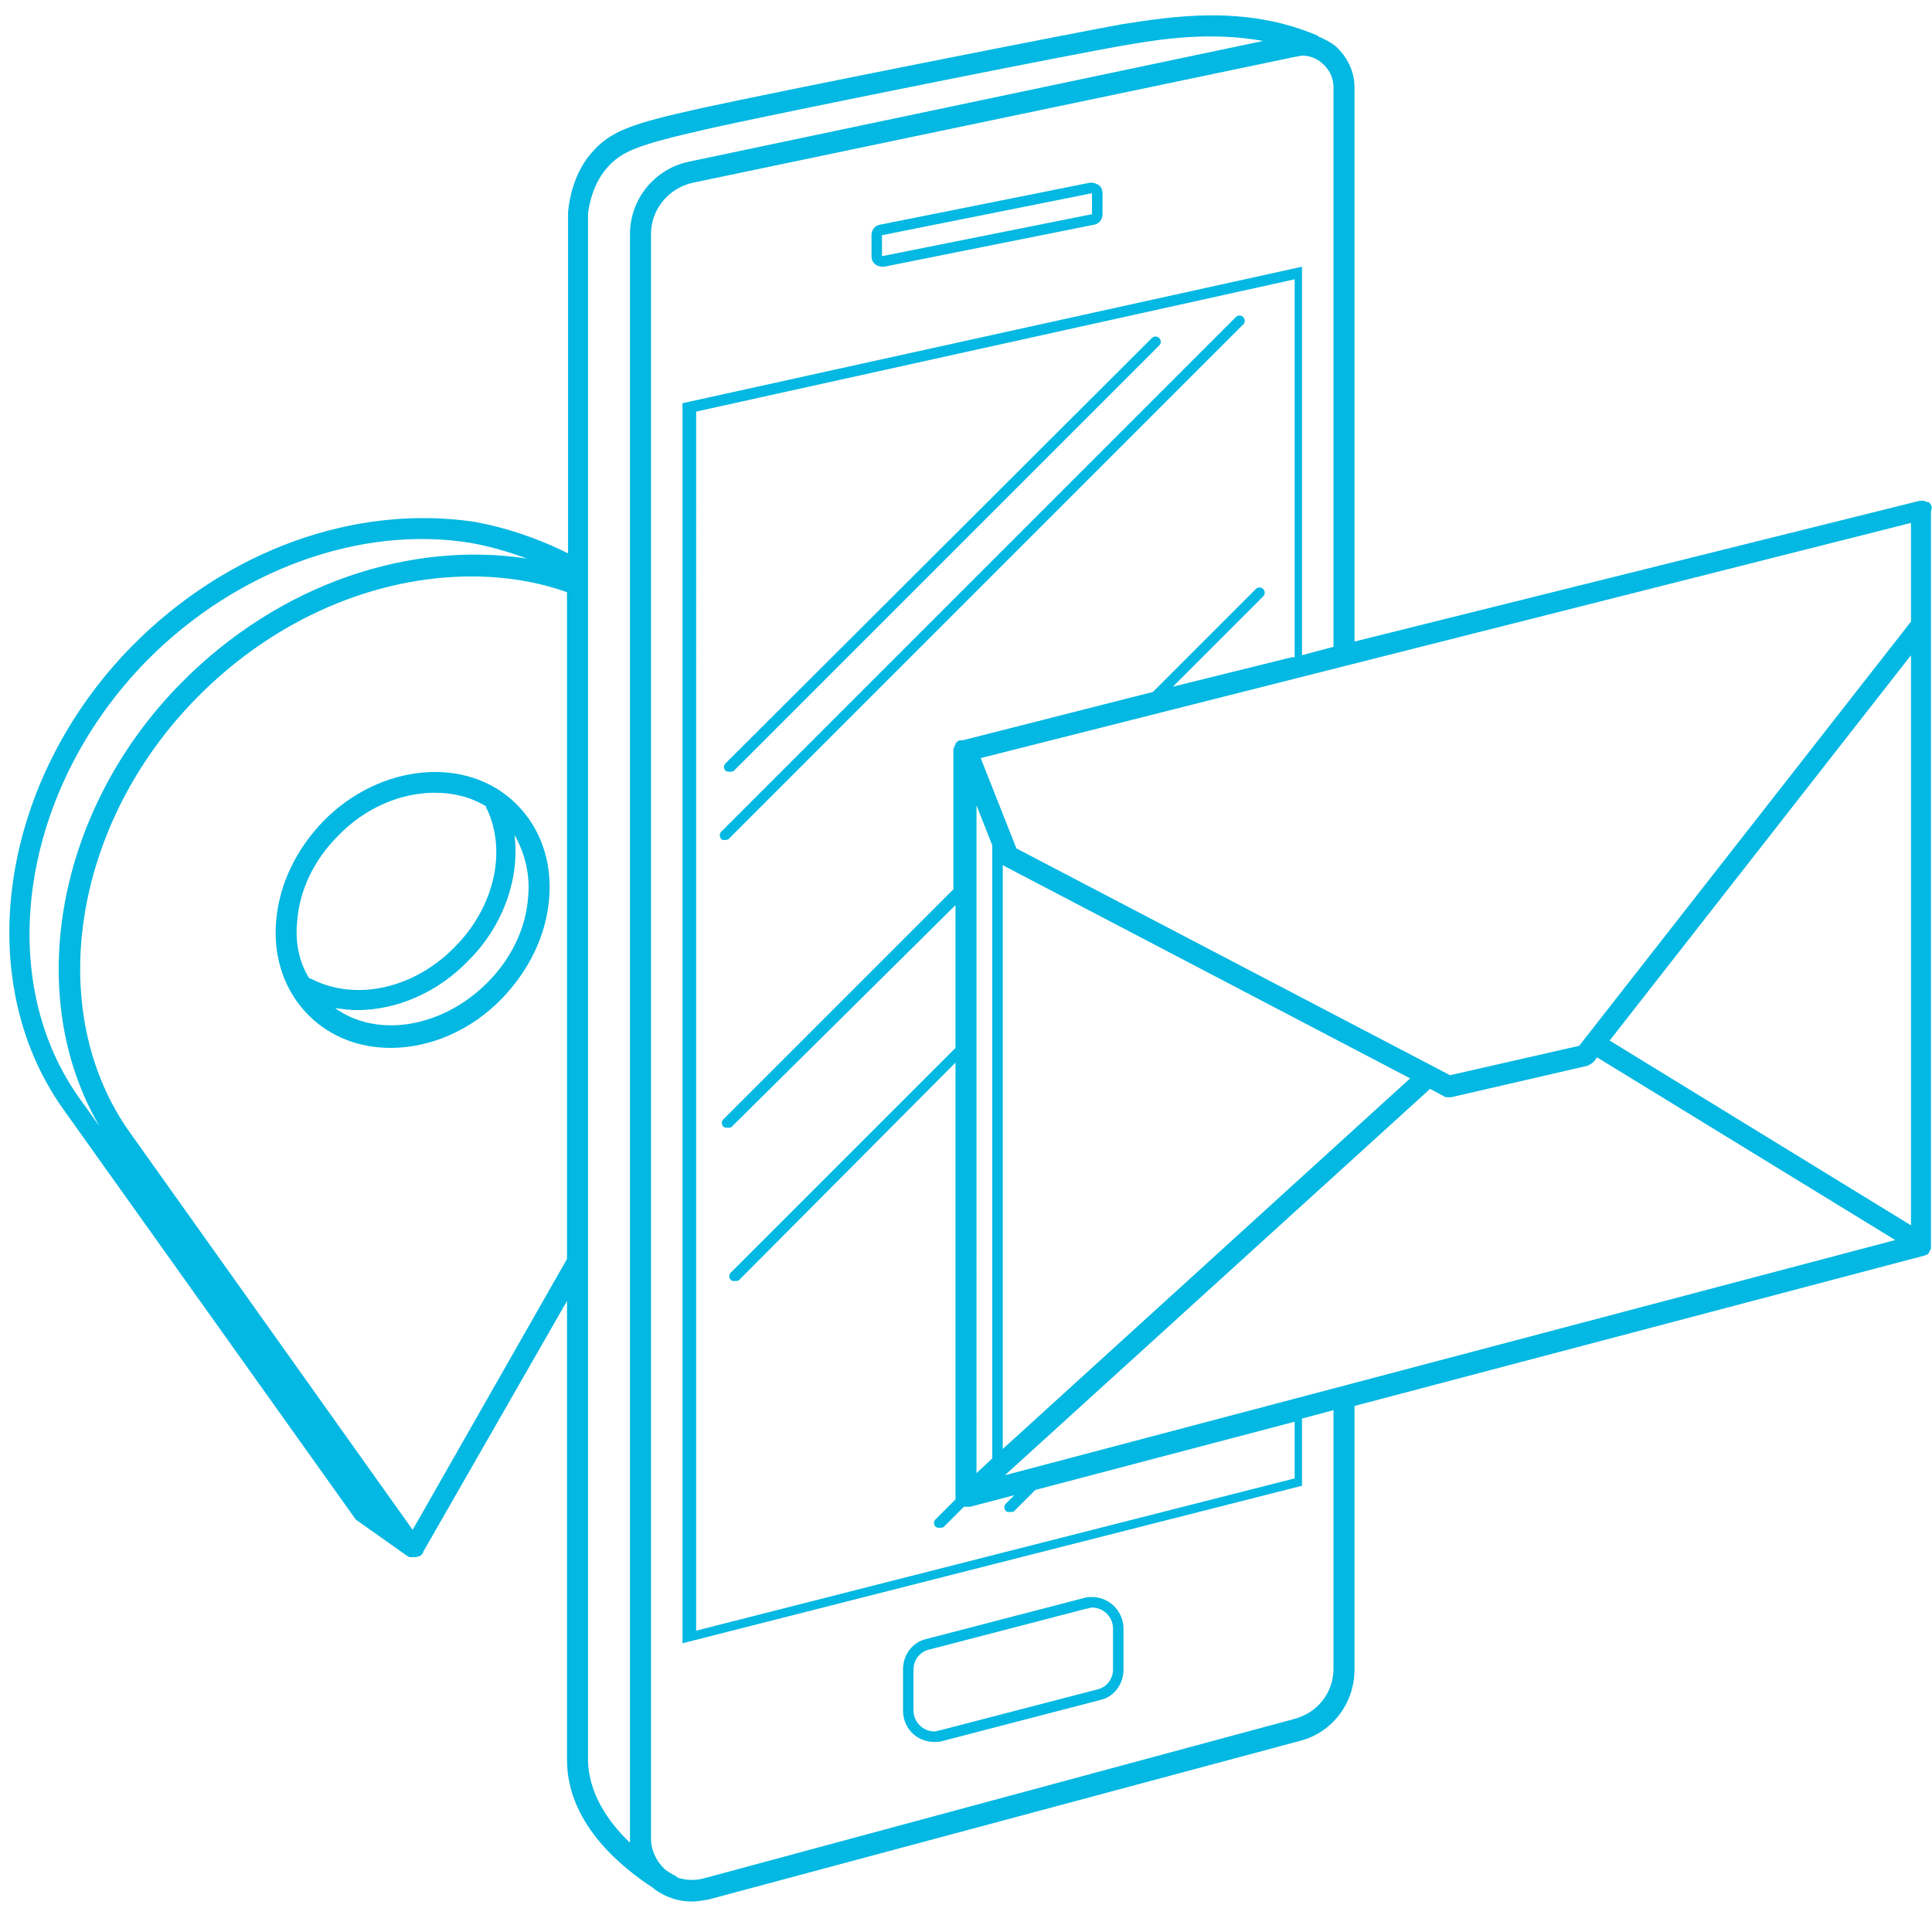 <?xml version="1.0" encoding="utf-8"?>
<!-- Generator: Adobe Illustrator 17.1.0, SVG Export Plug-In . SVG Version: 6.00 Build 0)  -->
<!DOCTYPE svg PUBLIC "-//W3C//DTD SVG 1.1//EN" "http://www.w3.org/Graphics/SVG/1.1/DTD/svg11.dtd">
<svg version="1.1" id="Layer_1" xmlns="http://www.w3.org/2000/svg" xmlns:xlink="http://www.w3.org/1999/xlink" x="0px" y="0px"
	 viewBox="0 0 184 184" enable-background="new 0 0 184 184" xml:space="preserve">
<g>
	<path fill="#03B8E2" d="M49.2,76.6c-4.7-4.7-13-3.9-18.4,1.6c-2.6,2.7-4.2,6-4.5,9.5c-0.3,3.5,0.8,6.7,3.1,9
		c2.1,2.1,4.9,3.1,7.8,3.1c3.7,0,7.6-1.6,10.6-4.7c2.6-2.7,4.2-6,4.5-9.5C52.6,82.1,51.5,78.9,49.2,76.6z M28.3,87.8
		c0.2-3,1.6-5.9,3.9-8.2c2.6-2.7,6-4.1,9.2-4.1c1.8,0,3.4,0.4,4.9,1.3c0,0.1,0,0.2,0.1,0.3c1.9,4.1,0.6,9.4-3.1,13.1
		c-3.9,4-9.5,5.2-13.7,3c-0.1,0-0.1,0-0.2-0.1C28.5,91.6,28.1,89.8,28.3,87.8z M50.3,85.4c-0.2,3-1.6,5.9-3.9,8.2
		c-4.3,4.3-10.5,5.3-14.5,2.4c0.7,0.1,1.4,0.2,2.1,0.2c3.7,0,7.6-1.6,10.6-4.7c3.4-3.4,4.9-7.9,4.4-12C50,81.3,50.5,83.3,50.3,85.4z
		"/>
	<path fill="#03B8E2" d="M84,25.4c0.1,0,0.1,0,0.2,0l20-4c0.5-0.1,0.8-0.5,0.8-1v-2c0-0.3-0.1-0.6-0.4-0.8c-0.2-0.1-0.4-0.2-0.6-0.2
		c-0.1,0-0.1,0-0.2,0l-20,4c-0.5,0.1-0.8,0.5-0.8,1v2c0,0.3,0.1,0.6,0.4,0.8C83.5,25.3,83.8,25.4,84,25.4z M84,22.4l20-4v2l-20,4
		V22.4z"/>
	<path fill="#03B8E2" d="M104,152.1L104,152.1c-0.3,0-0.5,0-0.8,0.1l-15,3.9c-1.3,0.3-2.2,1.5-2.2,2.9v3.9c0,1.7,1.3,3,3,3
		c0.3,0,0.5,0,0.8-0.1l15-3.9c1.3-0.3,2.2-1.5,2.2-2.9v-3.9C107,153.5,105.7,152.1,104,152.1z M106,159c0,0.9-0.6,1.7-1.5,1.9
		l-15,3.9c-0.2,0-0.3,0.1-0.5,0.1c-1.1,0-2-0.9-2-2v-3.9c0-0.9,0.6-1.7,1.5-1.9l15-3.9c0.2,0,0.3-0.1,0.5-0.1c1.1,0,2,0.9,2,2V159z"
		/>
	<path fill="#03B8E2" d="M69.5,73.5c0.1,0,0.3,0,0.4-0.1l40.5-40.5c0.2-0.2,0.2-0.5,0-0.7s-0.5-0.2-0.7,0L69.1,72.7
		c-0.2,0.2-0.2,0.5,0,0.7C69.2,73.5,69.4,73.5,69.5,73.5z"/>
	<path fill="#03B8E2" d="M69,80c0.1,0,0.3,0,0.4-0.1l49-49c0.2-0.2,0.2-0.5,0-0.7s-0.5-0.2-0.7,0l-49,49c-0.2,0.2-0.2,0.5,0,0.7
		C68.7,80,68.9,80,69,80z"/>
	<path fill="#03B8E2" d="M183.9,48.1C183.9,48.1,183.9,48,183.9,48.1c-0.1-0.2-0.2-0.3-0.3-0.3c0,0,0,0,0,0c0,0-0.1,0-0.1,0
		c-0.1,0-0.2-0.1-0.2-0.1c-0.1,0-0.1,0-0.2,0c0,0-0.1,0-0.1,0c0,0-0.1,0-0.1,0c0,0-0.1,0-0.1,0L129,61.1V8.3c0-1.5-0.7-2.9-1.8-3.9
		c-0.5-0.4-1.1-0.7-1.6-0.9c0,0-0.1-0.1-0.1-0.1c-7-3-14-1.8-18.6-1.1c-4.5,0.8-33.3,6.5-40.1,8c-6.8,1.5-8.7,2.2-10.5,4.3
		c-2,2.3-2.2,5.5-2.2,5.7v32.4c-3-1.5-6.1-2.5-8.9-3C33.8,48,21.6,52.4,12.6,61.5C0,74.3-2.8,93.2,6,105.6l27.8,39
		c0.1,0.1,0.1,0.2,0.2,0.2l4.8,3.4c0,0,0,0,0,0c0.1,0,0.1,0.1,0.2,0.1c0,0,0.1,0,0.1,0c0.1,0,0.2,0,0.3,0c0,0,0,0,0,0h0c0,0,0,0,0,0
		c0,0,0,0,0.1,0c0.1,0,0.2,0,0.4-0.1c0,0,0,0,0.1,0c0.1-0.1,0.2-0.2,0.3-0.3c0,0,0,0,0,0c0,0,0,0,0,0c0,0,0,0,0-0.1L54,123.9v43.7
		c0,6.3,5.6,10.5,8.2,12.2c0,0,0.1,0.1,0.1,0.1c1.1,0.8,2.3,1.2,3.6,1.2c0.5,0,1-0.1,1.6-0.2l56.3-15.1c3.1-0.8,5.2-3.6,5.2-6.8
		v-25.1l54.2-14.3l0,0l0,0c0,0,0,0,0,0c0.1,0,0.2-0.1,0.3-0.1c0,0,0.1,0,0.1-0.1c0.1,0,0.1-0.1,0.1-0.1c0,0,0-0.1,0.1-0.1
		c0,0,0,0,0,0c0,0,0-0.1,0-0.1c0-0.1,0.1-0.1,0.1-0.2c0,0,0-0.1,0-0.1c0,0,0-0.1,0-0.1v-59v-11C184,48.4,184,48.2,183.9,48.1z
		 M182,116.7l-28.7-17.6L182,62.4V116.7z M123,62.6l-11.3,2.8l8.6-8.6c0.2-0.2,0.2-0.5,0-0.7s-0.5-0.2-0.7,0l-9.8,9.8l-18.1,4.6
		c0,0,0,0-0.1,0c0,0,0,0-0.1,0c0,0,0,0-0.1,0c-0.1,0-0.1,0.1-0.2,0.1c0,0-0.1,0.1-0.1,0.1c-0.1,0.1-0.1,0.1-0.1,0.2
		c0,0,0,0.1-0.1,0.1c0,0.1,0,0.2-0.1,0.3c0,0,0,0.1,0,0.1c0,0,0,0,0,0v13.3l-21.9,21.9c-0.2,0.2-0.2,0.5,0,0.7
		c0.1,0.1,0.2,0.1,0.4,0.1s0.3,0,0.4-0.1L91,86.2v13.6l-21.4,21.4c-0.2,0.2-0.2,0.5,0,0.7c0.1,0.1,0.2,0.1,0.4,0.1s0.3,0,0.4-0.1
		L91,101.2v41.3c0,0,0,0.1,0,0.1c0,0.1,0,0.1,0,0.2l-1.9,1.9c-0.2,0.2-0.2,0.5,0,0.7c0.1,0.1,0.2,0.1,0.4,0.1s0.3,0,0.4-0.1l1.9-1.9
		c0.1,0,0.2,0,0.3,0c0.1,0,0.2,0,0.3,0l4.2-1.1l-0.8,0.8c-0.2,0.2-0.2,0.5,0,0.7c0.1,0.1,0.2,0.1,0.4,0.1s0.3,0,0.4-0.1l2-2
		l24.7-6.5v5.4l-57,14.5V39.2l57-12.6V62.6z M95.5,82.4C95.5,82.4,95.5,82.4,95.5,82.4l38.8,20.3L95.5,138V82.4z M94.5,138.9
		l-1.5,1.4V76.7l1.5,3.8V138.9z M95.7,140.5l40.5-36.8l1.3,0.7c0.1,0.1,0.3,0.1,0.5,0.1c0.1,0,0.2,0,0.2,0l13-3
		c0.2-0.1,0.4-0.2,0.6-0.4l0.3-0.4l28.4,17.4L95.7,140.5z M182,59.2l-31.6,40.4l-12.3,2.8L96.8,80.8l-3.4-8.6L182,49.8V59.2z
		 M14,62.9c8.5-8.6,20.3-12.9,30.8-11.2c1.7,0.3,3.5,0.8,5.4,1.5C39.2,51.5,26.7,55.5,17.3,65c-12,12.1-15.1,29.9-7.8,42.3l-2-2.8
		C-0.7,92.9,2.1,75,14,62.9z M39.3,145.7l-26.9-37.8c-8.3-11.6-5.5-29.5,6.4-41.5c7.5-7.6,17.1-11.5,26.1-11.5
		c3.2,0,6.3,0.5,9.1,1.5v63.5L39.3,145.7z M56,167.5l0-147.1c0,0,0.2-2.6,1.8-4.4c1.4-1.6,2.9-2.2,9.5-3.7c6.6-1.5,35.6-7.3,39.9-8
		c3.4-0.6,8.1-1.3,13.1-0.4L65.6,15.4C62.3,16.1,60,19,60,22.3V175c0,0.2,0,0.3,0,0.5C58,173.6,56,170.8,56,167.5z M127,158.9
		c0,2.3-1.5,4.2-3.7,4.8L67,178.9c-0.8,0.2-1.7,0.2-2.5-0.1c0,0-0.1-0.1-0.1-0.1c0,0-0.4-0.2-1-0.6c-0.9-0.8-1.4-1.9-1.4-3V22.3
		c0-2.4,1.7-4.4,4-4.9l57.4-12c0.2,0,0.4-0.1,0.6-0.1c0.7,0,1.3,0.2,1.9,0.7c0.7,0.6,1.1,1.4,1.1,2.3v53.3l-3,0.8v-37l-59,13v118.1
		l59-15v-6.4l3-0.8V158.9z"/>
</g>
</svg>
